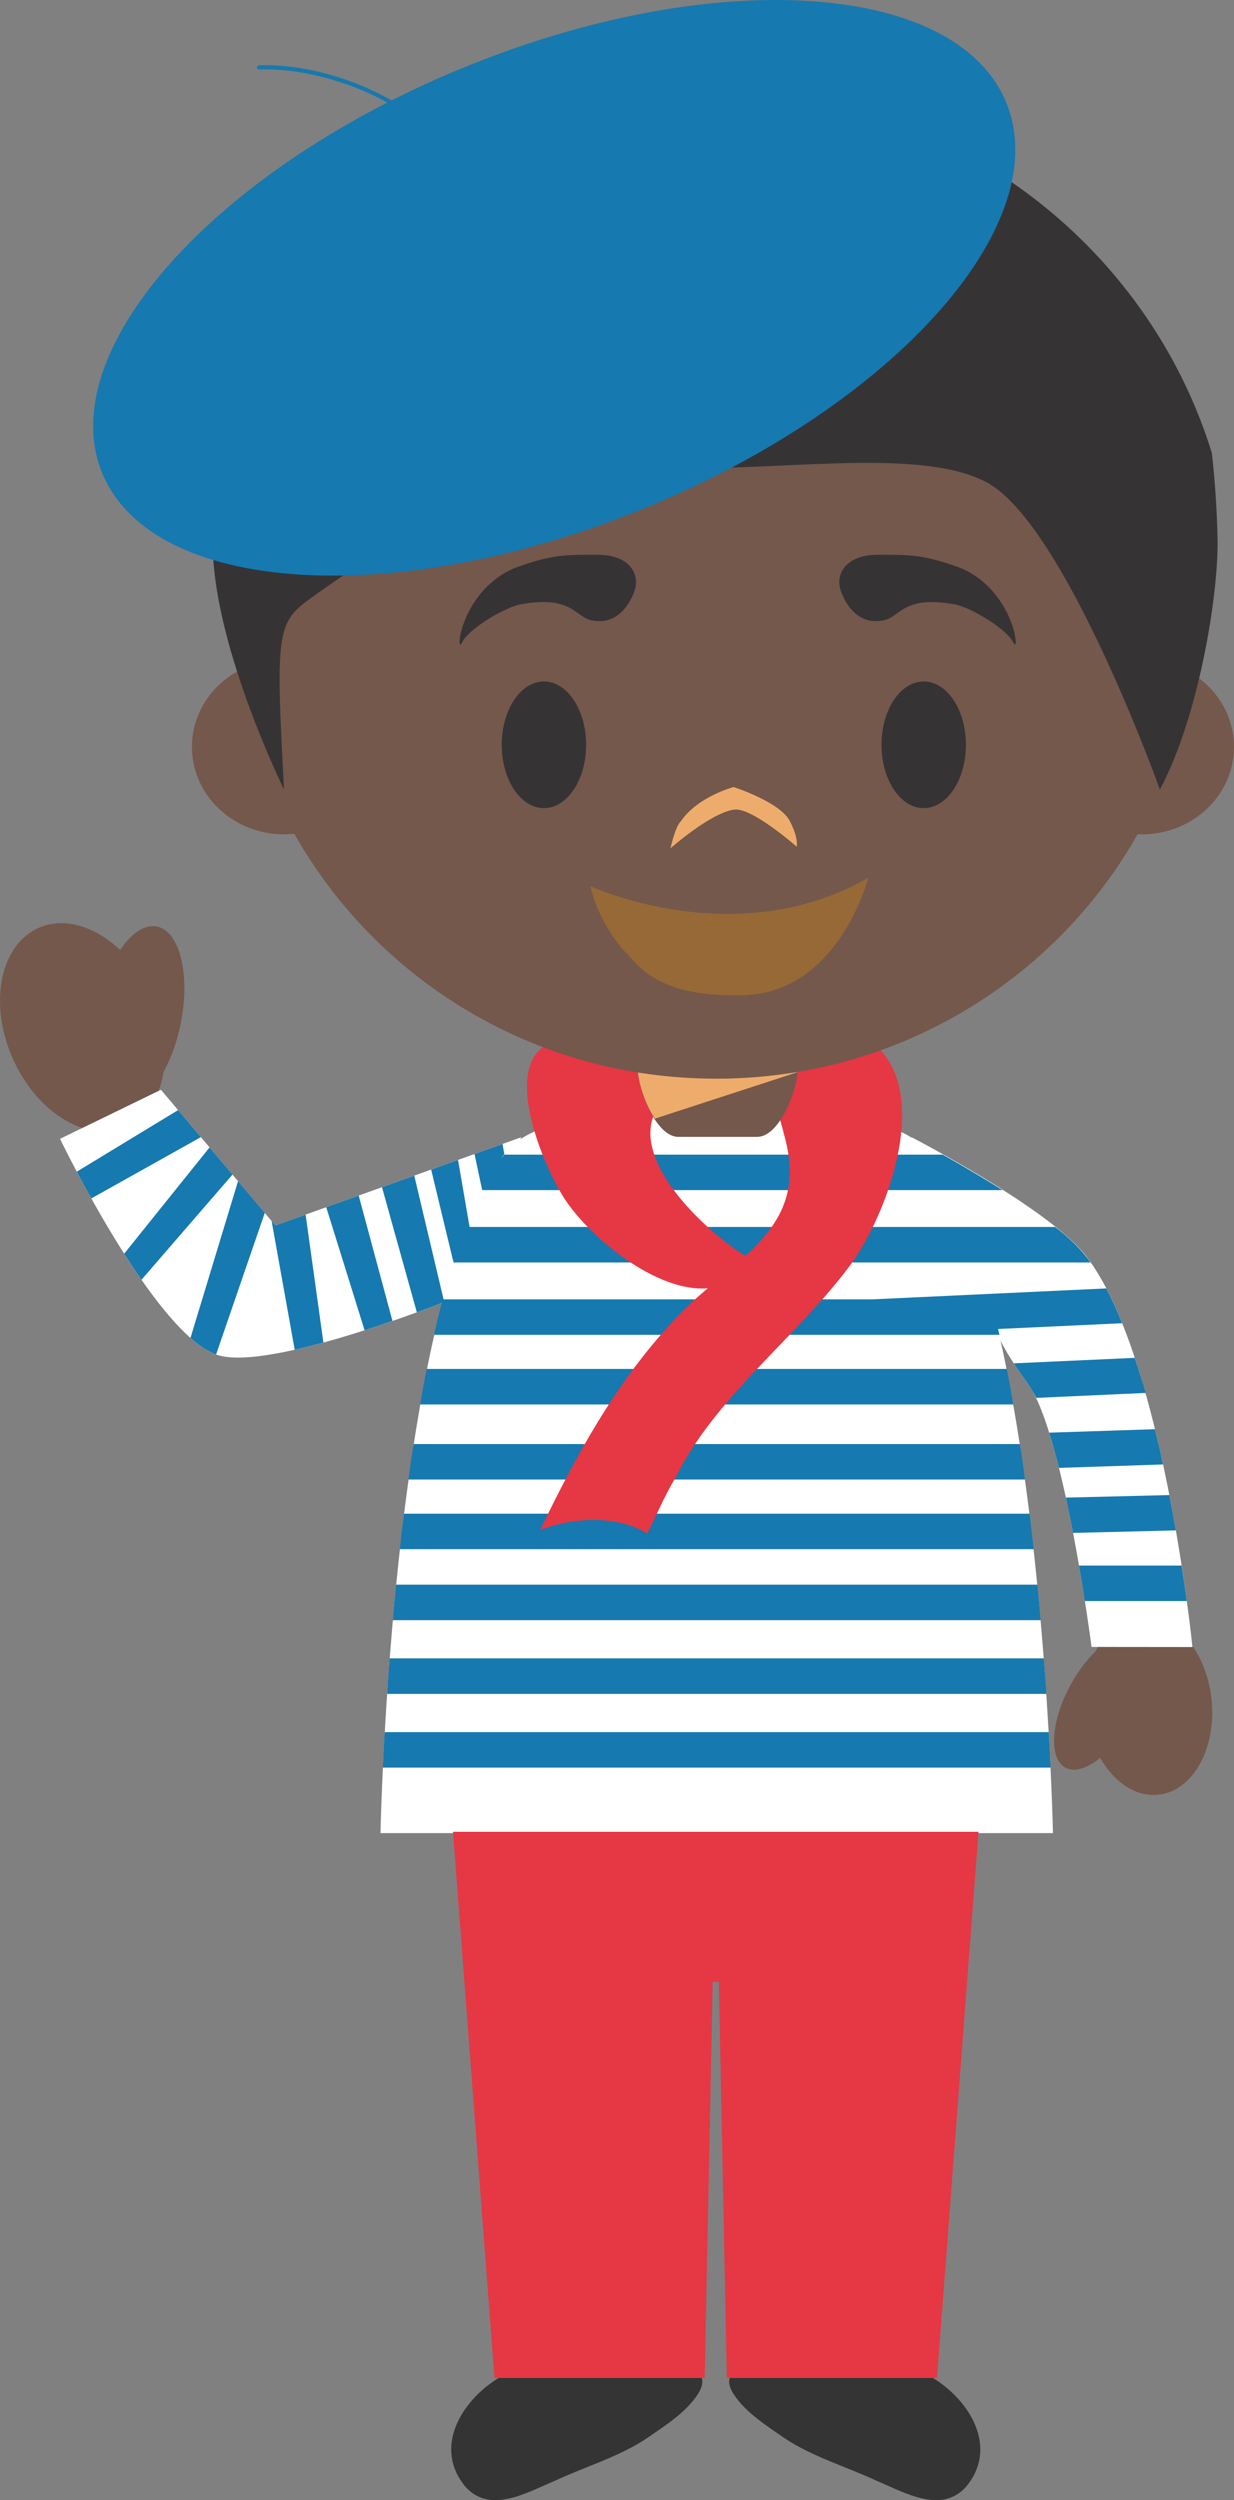<svg version="1.1" xmlns="http://www.w3.org/2000/svg" xmlns:xlink="http://www.w3.org/1999/xlink" width="58.487" height="118.432" viewBox="0,0,58.487,118.432"><rect x="0" y="0" width="58.487" height="118.432" fill="#808080" stroke="none"/><g transform="translate(-210.22,-120.719)"><g data-paper-data="{&quot;isPaintingLayer&quot;:true}" fill-rule="evenodd" stroke="none" stroke-width="1" stroke-linecap="butt" stroke-linejoin="miter" stroke-miterlimit="10" stroke-dasharray="" stroke-dashoffset="0" style="mix-blend-mode: normal"><path d="M217.651,164.607c1.085,0.21 1.595,2.257 1.14,4.574c-0.177,0.883 -0.468,1.678 -0.818,2.313c-0.193,1.226 -0.823,2.207 -1.813,2.624c-1.843,0.769 -4.25,-0.725 -5.37,-3.339c-1.123,-2.612 -0.536,-5.355 1.309,-6.127c1.202,-0.504 2.645,-0.04 3.816,1.068c0.527,-0.786 1.156,-1.223 1.735,-1.113M267.641,201.209c0.248,2.327 -0.88,4.355 -2.523,4.527c-1.073,0.113 -2.096,-0.596 -2.754,-1.746c-0.608,0.494 -1.208,0.692 -1.638,0.466c-0.806,-0.421 -0.713,-2.158 0.212,-3.883c0.318,-0.601 0.725,-1.15 1.207,-1.63c0.453,-0.92 1.187,-1.548 2.07,-1.642c1.643,-0.17 3.178,1.578 3.426,3.908" data-paper-data="{&quot;origPos&quot;:null}" fill="#74584b"/><path d="M261.955,198.734c0,0 -1.295,-10.062 -3,-12.442c-0.696,-0.97 -1.085,-1.591 -1.314,-2.073c2.213,9.924 2.485,23.334 2.485,23.334h-31.873c0,0 0.308,-15.115 2.923,-25.12c-1.447,0.562 -8.529,3.231 -10.701,2.454c-2.991,-1.071 -7.41,-10.221 -7.41,-10.221l4.784,-2.325l5.422,6.428l11.666,-4.183c0,0 -0.027,0.04 -0.067,0.112c1.948,-1.37 7.486,-1.62 7.486,-1.62l1.762,0.073h0.145l1.76,-0.055c0,0 5.396,0.203 7.412,1.52c-0.012,-0.023 -0.02,-0.032 -0.02,-0.032c0,0 6.453,3.334 8.242,5.588c3.674,4.635 5.081,18.567 5.081,18.567l-4.783,-0.005" fill="#ffffff"/><path d="M259.926,202.769c0.035,0.56 0.064,1.12 0.088,1.68h-31.649c0.025,-0.56 0.054,-1.12 0.088,-1.68zM228.567,200.958c0.035,-0.561 0.075,-1.122 0.12,-1.682h31.007c0.043,0.582 0.086,1.099 0.122,1.682h-31.248M228.835,197.466c0.051,-0.582 0.103,-1.099 0.158,-1.683h30.397c0.055,0.583 0.105,1.101 0.155,1.683h-30.71M229.168,194.102c0.058,-0.561 0.124,-1.121 0.199,-1.68h29.65c0.071,0.559 0.137,1.119 0.198,1.68h-30.047M229.576,190.804c0.078,-0.58 0.158,-1.162 0.248,-1.68h28.735c0.091,0.559 0.173,1.119 0.245,1.68h-29.228M257.934,185.565c0.11,0.518 0.216,1.102 0.316,1.683h-28.12c0.102,-0.581 0.207,-1.165 0.317,-1.683zM233.09,177.054c-0.006,0.007 -0.013,0.014 -0.021,0.02l-0.358,-1.69l1.328,-0.476l0.084,0.485c-0.053,0.064 -0.101,0.132 -0.143,0.203c0.046,-0.062 0.094,-0.123 0.143,-0.182h20.779c0.957,0.538 1.902,1.098 2.833,1.68h-24.666l0.021,-0.04" fill="#1679af"/><path d="M231.781,180.299c-0.048,0.123 -0.071,0.203 -0.071,0.203l-1.054,-4.38l1.273,-0.458l0.548,3.176h27.753c0.591,0.452 1.092,0.932 1.426,1.355c0.083,0.104 0.164,0.197 0.246,0.327h-30.192c0.021,-0.075 0.047,-0.15 0.071,-0.223" fill="#1679af"/><path d="M231.16,182.438c-0.251,0.099 -0.661,0.255 -1.183,0.445l-1.652,-5.925l1.53,-0.55l1.388,5.861h20.335l11.077,-0.518c0.277,0.537 0.528,1.087 0.751,1.649l-5.878,0.273c0.019,0.087 0.038,0.176 0.062,0.266v0.01h-26.795v-0.009c0.062,-0.285 0.131,-0.58 0.198,-0.86l0.004,-0.007c0.03,-0.126 0.062,-0.251 0.096,-0.376c0.002,-0.019 0.009,-0.033 0.012,-0.054l0.055,-0.205M227.221,177.353l1.6,5.939c-0.414,0.144 -0.855,0.292 -1.32,0.442l-1.819,-5.831l1.54,-0.55zM224.705,178.256l0.843,6.058c-0.456,0.125 -0.914,0.242 -1.36,0.342l-1.095,-6.099l0.179,0.211zM221.502,176.671l1.268,1.5l-2.308,6.71c-0.386,-0.141 -0.794,-0.414 -1.214,-0.784zM221.239,176.359l-4.314,4.983c-0.279,-0.402 -0.553,-0.816 -0.82,-1.235l4.047,-5.035zM218.662,173.304l1.08,1.28l-5.192,2.904c-0.257,-0.459 -0.491,-0.887 -0.691,-1.266l4.802,-2.918zM258.955,186.292c-0.272,-0.379 -0.498,-0.706 -0.684,-0.992l5.732,-0.26c0.044,0.132 0.087,0.264 0.129,0.397c0.002,0.008 0.005,0.015 0.01,0.022l0.118,0.388c0.005,0.008 0.008,0.017 0.01,0.026l0.12,0.39c0.002,0.007 0.009,0.017 0.012,0.024c0.041,0.139 0.064,0.272 0.131,0.412v0.002l-5.199,0.235c-0.057,-0.122 -0.131,-0.24 -0.191,-0.346c-0.002,-0.004 -0.004,-0.009 -0.007,-0.011l-0.033,-0.062l-0.015,-0.021l-0.03,-0.052l-0.015,-0.018l-0.031,-0.052c-0.005,-0.005 -0.009,-0.012 -0.012,-0.019c-0.014,-0.019 -0.031,-0.04 -0.045,-0.063M264.961,188.42c0.137,0.555 0.265,1.111 0.384,1.67l-4.934,0.162c-0.148,-0.588 -0.3,-1.15 -0.465,-1.668l5.015,-0.164M265.643,191.54c0.109,0.556 0.212,1.114 0.308,1.673l-4.872,0.12c-0.105,-0.553 -0.219,-1.116 -0.341,-1.673l4.905,-0.12M266.222,194.88c0.09,0.559 0.172,1.119 0.248,1.68h-4.836c-0.077,-0.517 -0.17,-1.098 -0.274,-1.68h4.86" fill="#1679af"/><path d="M245.553,180.209c1.505,-1.388 2.549,-2.891 1.903,-5.464c-0.491,-1.945 -0.71,-2.536 -1.655,-2.67c-1.337,-0.193 -3.553,-0.336 -4.397,1.085c-1.581,2.464 2.487,6.059 4.149,7.05M251.727,170.238c2.709,2.421 0.425,8.35 -1.354,10.604c-2.538,3.337 -6.26,6.094 -8.125,9.852c-0.508,0.835 -0.93,1.838 -1.352,2.673c-1.44,-0.917 -3.639,-0.753 -5.077,-0.167c1.693,-3.508 3.551,-6.932 6.262,-9.854c0.527,-0.588 1.107,-1.111 1.684,-1.602c-2.407,0.202 -5.482,-2.348 -6.677,-4.078c-0.978,-1.367 -3.367,-6.746 -0.599,-7.605c-0.021,-0.007 -0.016,-0.019 0.05,-0.013c0.023,-0.008 0.046,-0.015 0.07,-0.02c0.004,0.01 0.004,0.017 0,0.024c0.047,0.003 0.093,0.008 0.14,0.014c1.693,0.169 3.215,-0.162 5.078,0.254c2.79,0.586 7.701,-2.005 9.9,-0.082" fill="#e63744"/><path d="M266.768,152.652c1.169,0.743 1.939,2.009 1.939,3.447c0,2.289 -1.956,4.143 -4.367,4.143c-0.066,0 -0.133,-0.002 -0.202,-0.004c-3.906,6.908 -11.389,11.581 -19.979,11.581c-8.598,0 -16.086,-4.683 -19.99,-11.605c-0.16,0.018 -0.322,0.028 -0.486,0.028c-2.411,0 -4.366,-1.853 -4.366,-4.143c0,-1.546 0.891,-2.895 2.21,-3.605c-0.151,-1.059 -0.231,-2.139 -0.231,-3.235c0,-12.461 10.237,-22.56 22.863,-22.56c12.627,0 22.864,10.099 22.864,22.56c0,1.153 -0.088,2.287 -0.255,3.393" data-paper-data="{&quot;origPos&quot;:null}" fill="#74584b"/><path d="M238.229,150.096c-0.772,-0.174 -0.908,-1.201 -3.386,-0.74c-0.779,0.18 -2.417,1.156 -2.732,1.808c-0.316,0.652 -0.088,-2.392 2.457,-3.522c1.835,-0.675 2.457,-0.642 3.977,-0.642c1.52,0 1.987,0.907 1.766,1.65c0,0 -0.503,1.803 -2.082,1.446zM252.134,150.096c0.772,-0.174 0.908,-1.201 3.386,-0.74c0.779,0.18 2.417,1.156 2.732,1.808c0.316,0.652 0.087,-2.392 -2.457,-3.522c-1.835,-0.675 -2.457,-0.642 -3.977,-0.642c-1.52,0 -1.987,0.907 -1.766,1.65c0,0 0.503,1.803 2.082,1.446z" data-paper-data="{&quot;origPos&quot;:null}" fill="#363335"/><path d="M238,156c0,1.657 -0.895,3 -2,3c-1.105,0 -2,-1.343 -2,-3c0,-1.657 0.895,-3 2,-3c1.105,0 2,1.343 2,3M256,156c0,1.657 -0.895,3 -2,3c-1.105,0 -2,-1.343 -2,-3c0,-1.657 0.895,-3 2,-3c1.105,0 2,1.343 2,3" data-paper-data="{&quot;origPos&quot;:null}" fill="#363335"/><path d="M245.02,159.069c-1.125,0.153 -3.02,1.834 -3.02,1.834c0,0 0.207,-1.009 0.503,-1.299c0.8,-1.156 2.487,-1.604 2.487,-1.604c0,0 2.173,0.703 2.65,1.588c0.443,0.824 0.34,1.238 0.34,1.238c0,0 -2.121,-1.871 -2.96,-1.756z" fill="#eeac6c"/><path d="M238.2,162.696c0,0 6.897,3.208 13.172,-0.397c0,0 -1.39,5.47 -5.95,5.561c-4.115,0.122 -4.984,-1.492 -5.477,-1.956c-0.492,-0.463 -1.42,-1.772 -1.745,-3.208" data-paper-data="{&quot;origPos&quot;:null}" fill="#976937"/><path d="M267.928,146.317c0.035,2.652 -0.904,8.383 -2.733,11.802c0,0 -4.497,-12.558 -8.203,-14.548c-4.526,-2.431 -16.464,1.075 -20.51,-2.078c-0.67,-0.522 -0.596,-1.705 -0.596,-1.705c0,0 -0.773,1.508 -1.145,1.928c-1.963,2.2 -7.044,5.39 -9.459,7.1c-1.937,1.376 -2.028,1.362 -1.6,9.304c0,0 -3.566,-7.227 -3.37,-12.05c0.057,-1.391 0.741,-4.473 1.853,-7.605c4.023,-7.969 12.361,-13.442 21.993,-13.442c11.069,0 20.426,7.223 23.498,17.148c0.155,1.377 0.246,2.761 0.272,4.146" data-paper-data="{&quot;origPos&quot;:null}" fill="#363335"/><path d="M242.372,174.573c-1.066,0 -1.934,-2.264 -1.934,-3.297h7.605c0,1.033 -0.866,3.297 -1.934,3.297h-3.737" data-paper-data="{&quot;origPos&quot;:null}" fill="#74584b"/><path d="M241.256,173.709c-0.43,-0.642 -0.729,-1.539 -0.8,-2.186c2.509,0.4 5.067,0.392 7.573,-0.026l-0.014,0.012l-6.758,2.2" fill="#eeac6c"/><path d="M233.86,233.357c-1.804,1.101 -3.116,3.339 -1.57,5.17c1.168,1.289 2.887,0.268 4.194,-0.278c1.445,-0.678 3.095,-1.155 4.4,-2.035c0.846,-0.584 1.838,-1.207 2.406,-2.076c0.176,-0.268 0.26,-0.522 0.197,-0.78h-9.626zM254.428,233.357c1.805,1.101 3.117,3.339 1.57,5.17c-1.17,1.289 -2.889,0.268 -4.195,-0.278c-1.443,-0.678 -3.09,-1.155 -4.398,-2.035c-0.846,-0.584 -1.838,-1.207 -2.408,-2.076c-0.176,-0.268 -0.26,-0.522 -0.196,-0.78h9.627z" fill="#343434"/><path d="M256.597,207.491l-1.967,25.866h-9.96l-0.38,-18.755h-0.29l-0.381,18.755h-9.963l-1.965,-25.866h15.662z" fill="#e63744"/><path d="M257.891,125.526c2.43,5.737 -5.182,14.344 -17,19.219c-11.82,4.873 -23.374,4.172 -25.804,-1.565c-2.179,-5.148 3.717,-12.6 13.487,-17.6c-0.686,-0.392 -1.425,-0.703 -2.17,-0.948c-1.256,-0.409 -2.58,-0.666 -3.91,-0.623c-0.127,0.004 -0.127,-0.189 0,-0.193c1.373,-0.045 2.766,0.216 4.058,0.661c0.773,0.259 1.518,0.594 2.225,1c1.06,-0.534 2.163,-1.043 3.31,-1.513c11.821,-4.878 23.373,-4.176 25.804,1.562" fill="#1679af"/></g></g></svg>